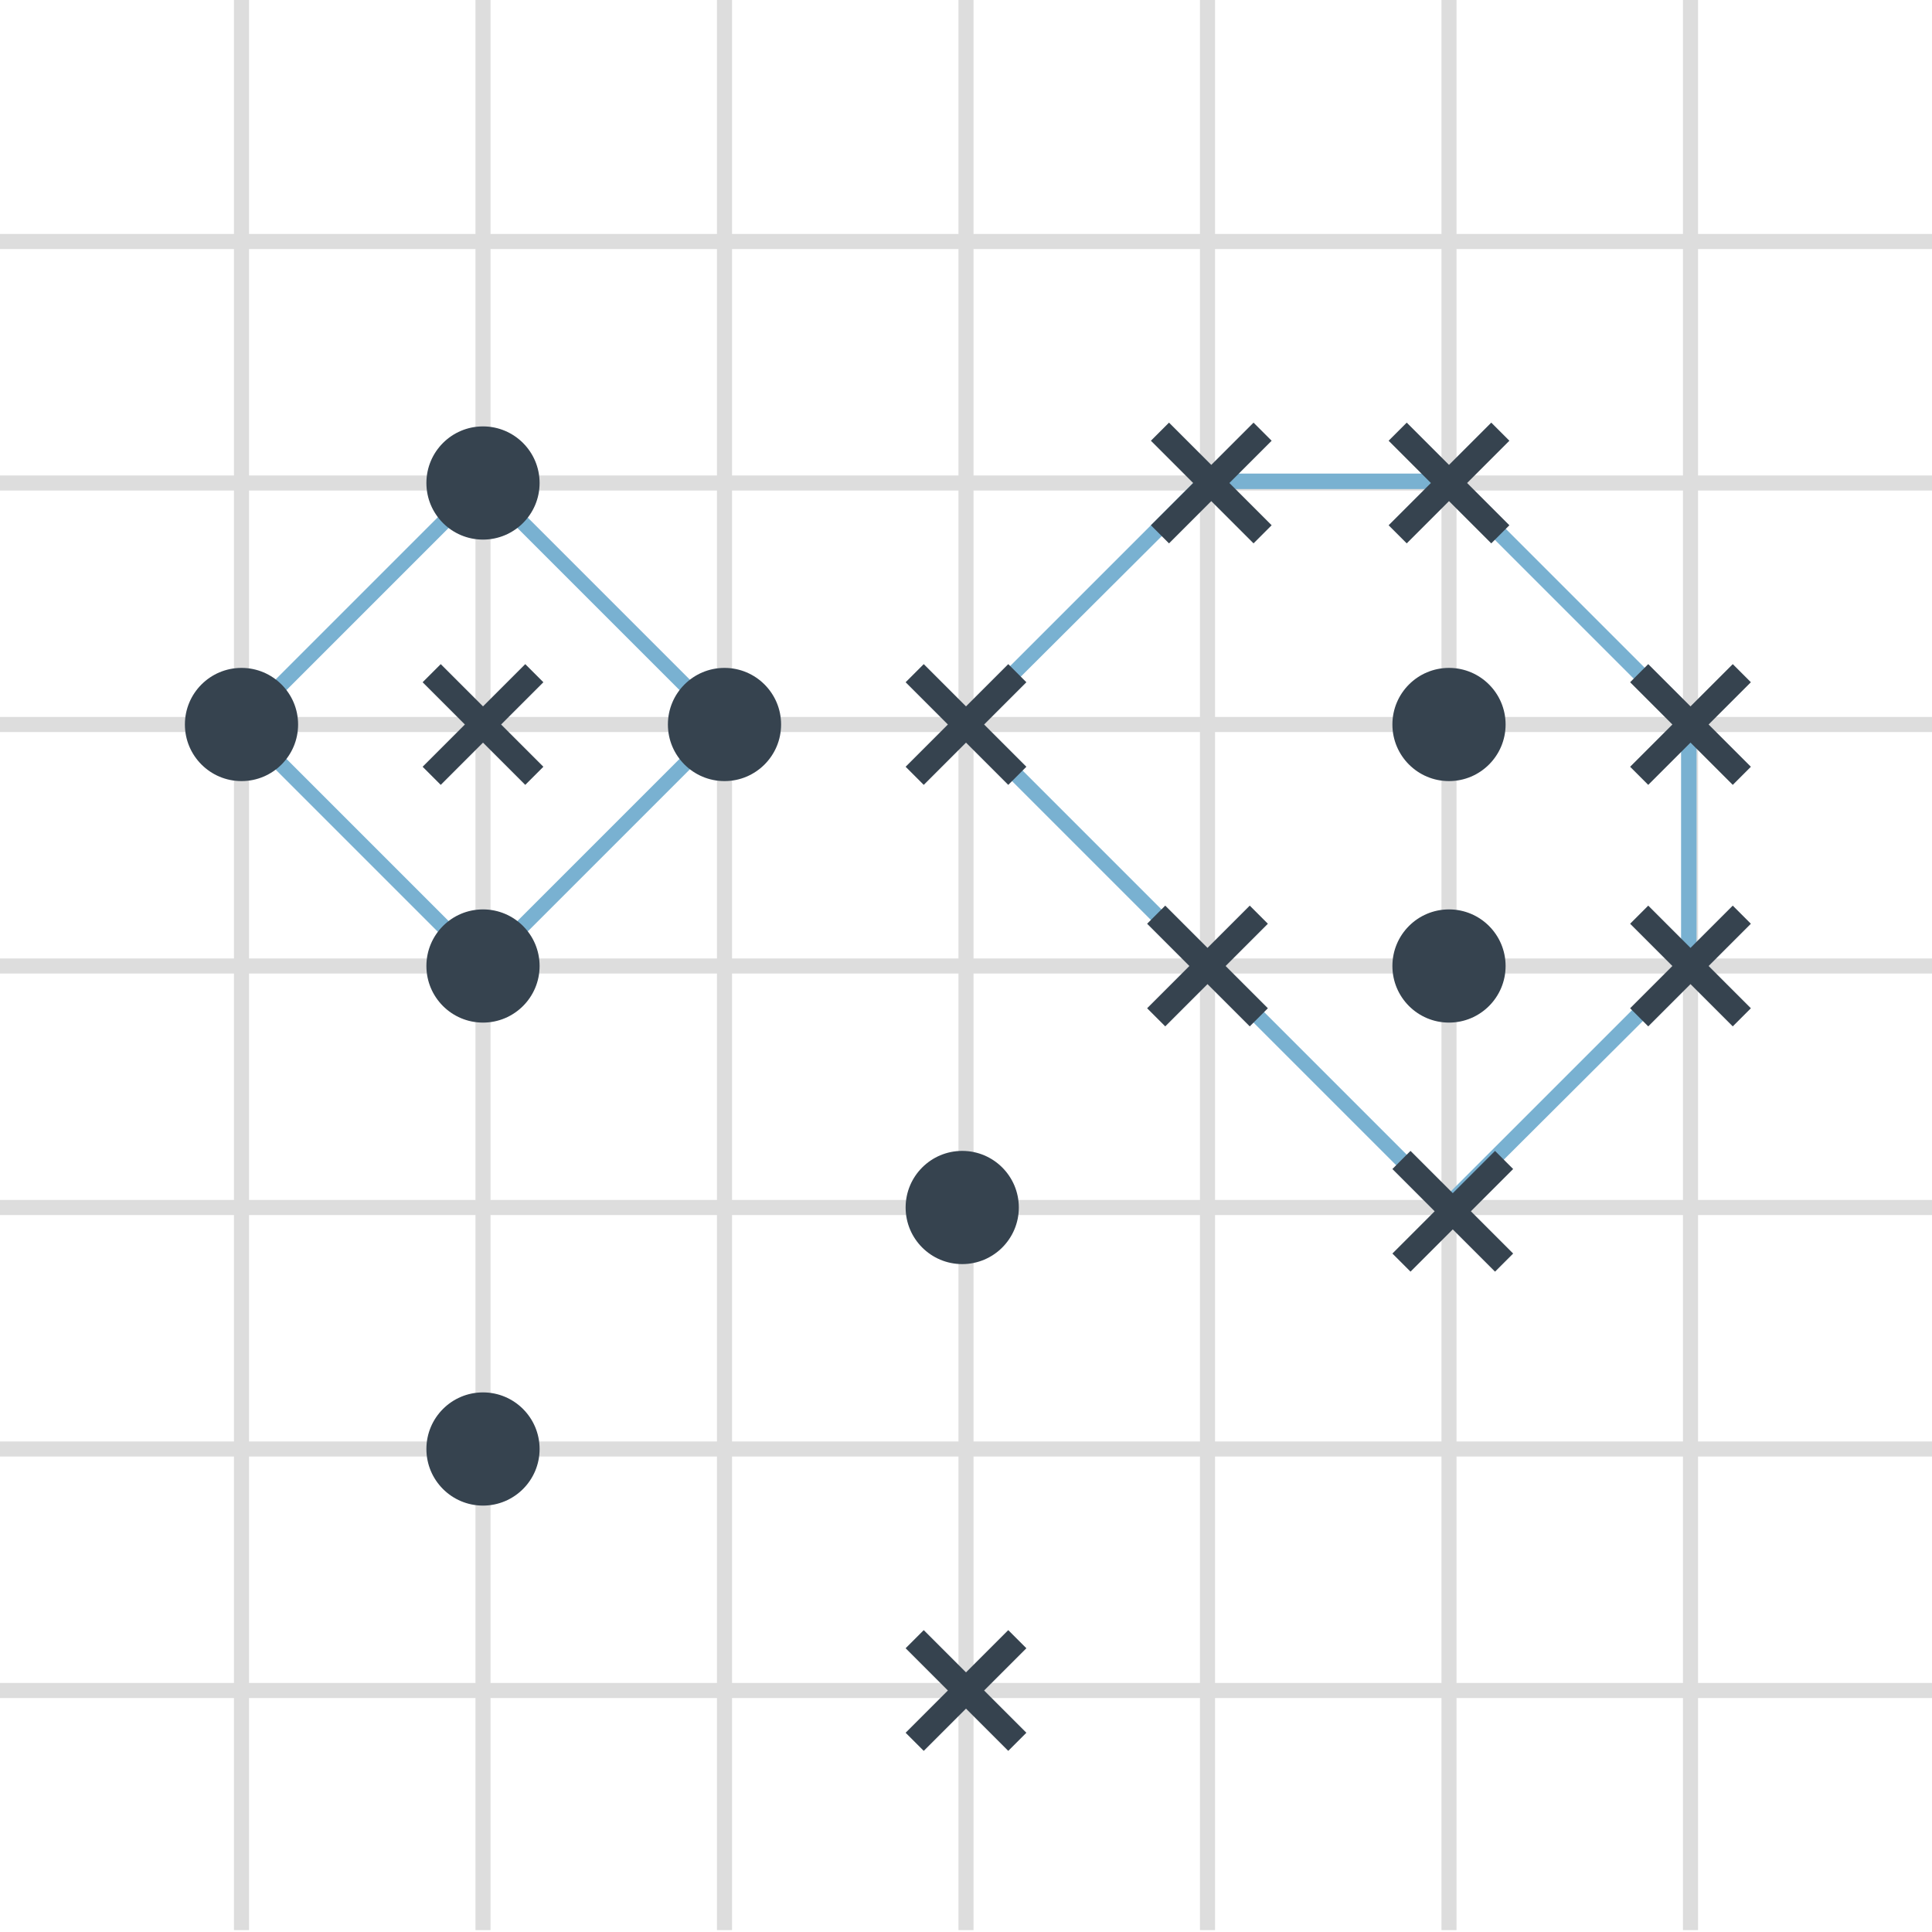 <svg version="1.1" xmlns="http://www.w3.org/2000/svg" x="0" y="0" viewBox="0 0 512 512" xml:space="preserve"><style type="text/css">.st0{fill:none}.st1{fill:#ddd}.st5{fill:#36434f}</style><path class="st0" d="M64-.5v512"/><path class="st1" d="M62-.5h4v512h-4z"/><path class="st0" d="M128-.5v512"/><path class="st1" d="M126-.5h4v512h-4z"/><path class="st0" d="M192-.5v512"/><path class="st1" d="M190-.5h4v512h-4z"/><path class="st0" d="M256-.5v512"/><path class="st1" d="M254-.5h4v512h-4z"/><path class="st0" d="M320-.5v512"/><path class="st1" d="M318-.5h4v512h-4z"/><path class="st0" d="M384-.5v512"/><path class="st1" d="M382-.5h4v512h-4z"/><path class="st0" d="M448-.5v512"/><path class="st1" d="M446-.5h4v512h-4z"/><path class="st0" d="M0 448h512"/><path class="st1" d="M0 446h512v4H0z"/><path class="st0" d="M0 384h512"/><path class="st1" d="M0 382h512v4H0z"/><path class="st0" d="M0 320h512"/><path class="st1" d="M0 318h512v4H0z"/><path class="st0" d="M0 256h512"/><path class="st1" d="M0 254h512v4H0z"/><path class="st0" d="M0 192h512"/><path class="st1" d="M0 190h512v4H0z"/><path class="st0" d="M0 128h512"/><path class="st1" d="M0 126h512v4H0z"/><path class="st0" d="M0 64h512"/><path class="st1" d="M0 62h512v4H0z"/><path d="M127.9 258.8L61.1 192l66.8-66.8 66.8 66.8-66.8 66.8zM66.8 192l61.2 61.2 61.2-61.2-61.2-61.2L66.8 192zm316.7 130.3L252.7 191.5l66-66h65.7l65.2 65.2v65.7l-66.1 65.9zM258.3 191.5l125.2 125.2 62-62v-62.3l-62.8-62.8h-62.3l-62.1 61.9z" fill="#79b1d1"/><circle class="st5" cx="128" cy="128" r="15"/><path class="st5" d="M144 180.8l-4.8-4.8-11.2 11.2-11.2-11.2-4.8 4.8 11.2 11.2-11.2 11.2 4.8 4.8 11.2-11.2 11.2 11.2 4.8-4.8-11.2-11.2z"/><circle class="st5" cx="64" cy="192" r="15"/><circle class="st5" cx="128" cy="256" r="15"/><circle class="st5" cx="192" cy="192" r="15"/><circle class="st5" cx="384" cy="192" r="15"/><circle class="st5" cx="384" cy="256" r="15"/><path class="st5" d="M400 116.8l-4.8-4.8-11.2 11.2-11.2-11.2-4.8 4.8 11.2 11.2-11.2 11.2 4.8 4.8 11.2-11.2 11.2 11.2 4.8-4.8-11.2-11.2zm-63 0l-4.8-4.8-11.2 11.2-11.2-11.2-4.8 4.8 11.2 11.2-11.2 11.2 4.8 4.8 11.2-11.2 11.2 11.2 4.8-4.8-11.2-11.2zm-65 64l-4.8-4.8-11.2 11.2-11.2-11.2-4.8 4.8 11.2 11.2-11.2 11.2 4.8 4.8 11.2-11.2 11.2 11.2 4.8-4.8-11.2-11.2zm192 0l-4.8-4.8-11.2 11.2-11.2-11.2-4.8 4.8 11.2 11.2-11.2 11.2 4.8 4.8 11.2-11.2 11.2 11.2 4.8-4.8-11.2-11.2zm0 64l-4.8-4.8-11.2 11.2-11.2-11.2-4.8 4.8 11.2 11.2-11.2 11.2 4.8 4.8 11.2-11.2 11.2 11.2 4.8-4.8-11.2-11.2zm-63 65l-4.8-4.8-11.2 11.2-11.2-11.2-4.8 4.8 11.2 11.2-11.2 11.2 4.8 4.8 11.2-11.2 11.2 11.2 4.8-4.8-11.2-11.2zm-65-65l-4.8-4.8-11.2 11.2-11.2-11.2-4.8 4.8 11.2 11.2-11.2 11.2 4.8 4.8 11.2-11.2 11.2 11.2 4.8-4.8-11.2-11.2zm-64 192l-4.8-4.8-11.2 11.2-11.2-11.2-4.8 4.8 11.2 11.2-11.2 11.2 4.8 4.8 11.2-11.2 11.2 11.2 4.8-4.8-11.2-11.2z"/><circle class="st5" cx="255" cy="320" r="15"/><circle class="st5" cx="128" cy="384" r="15"/></svg>